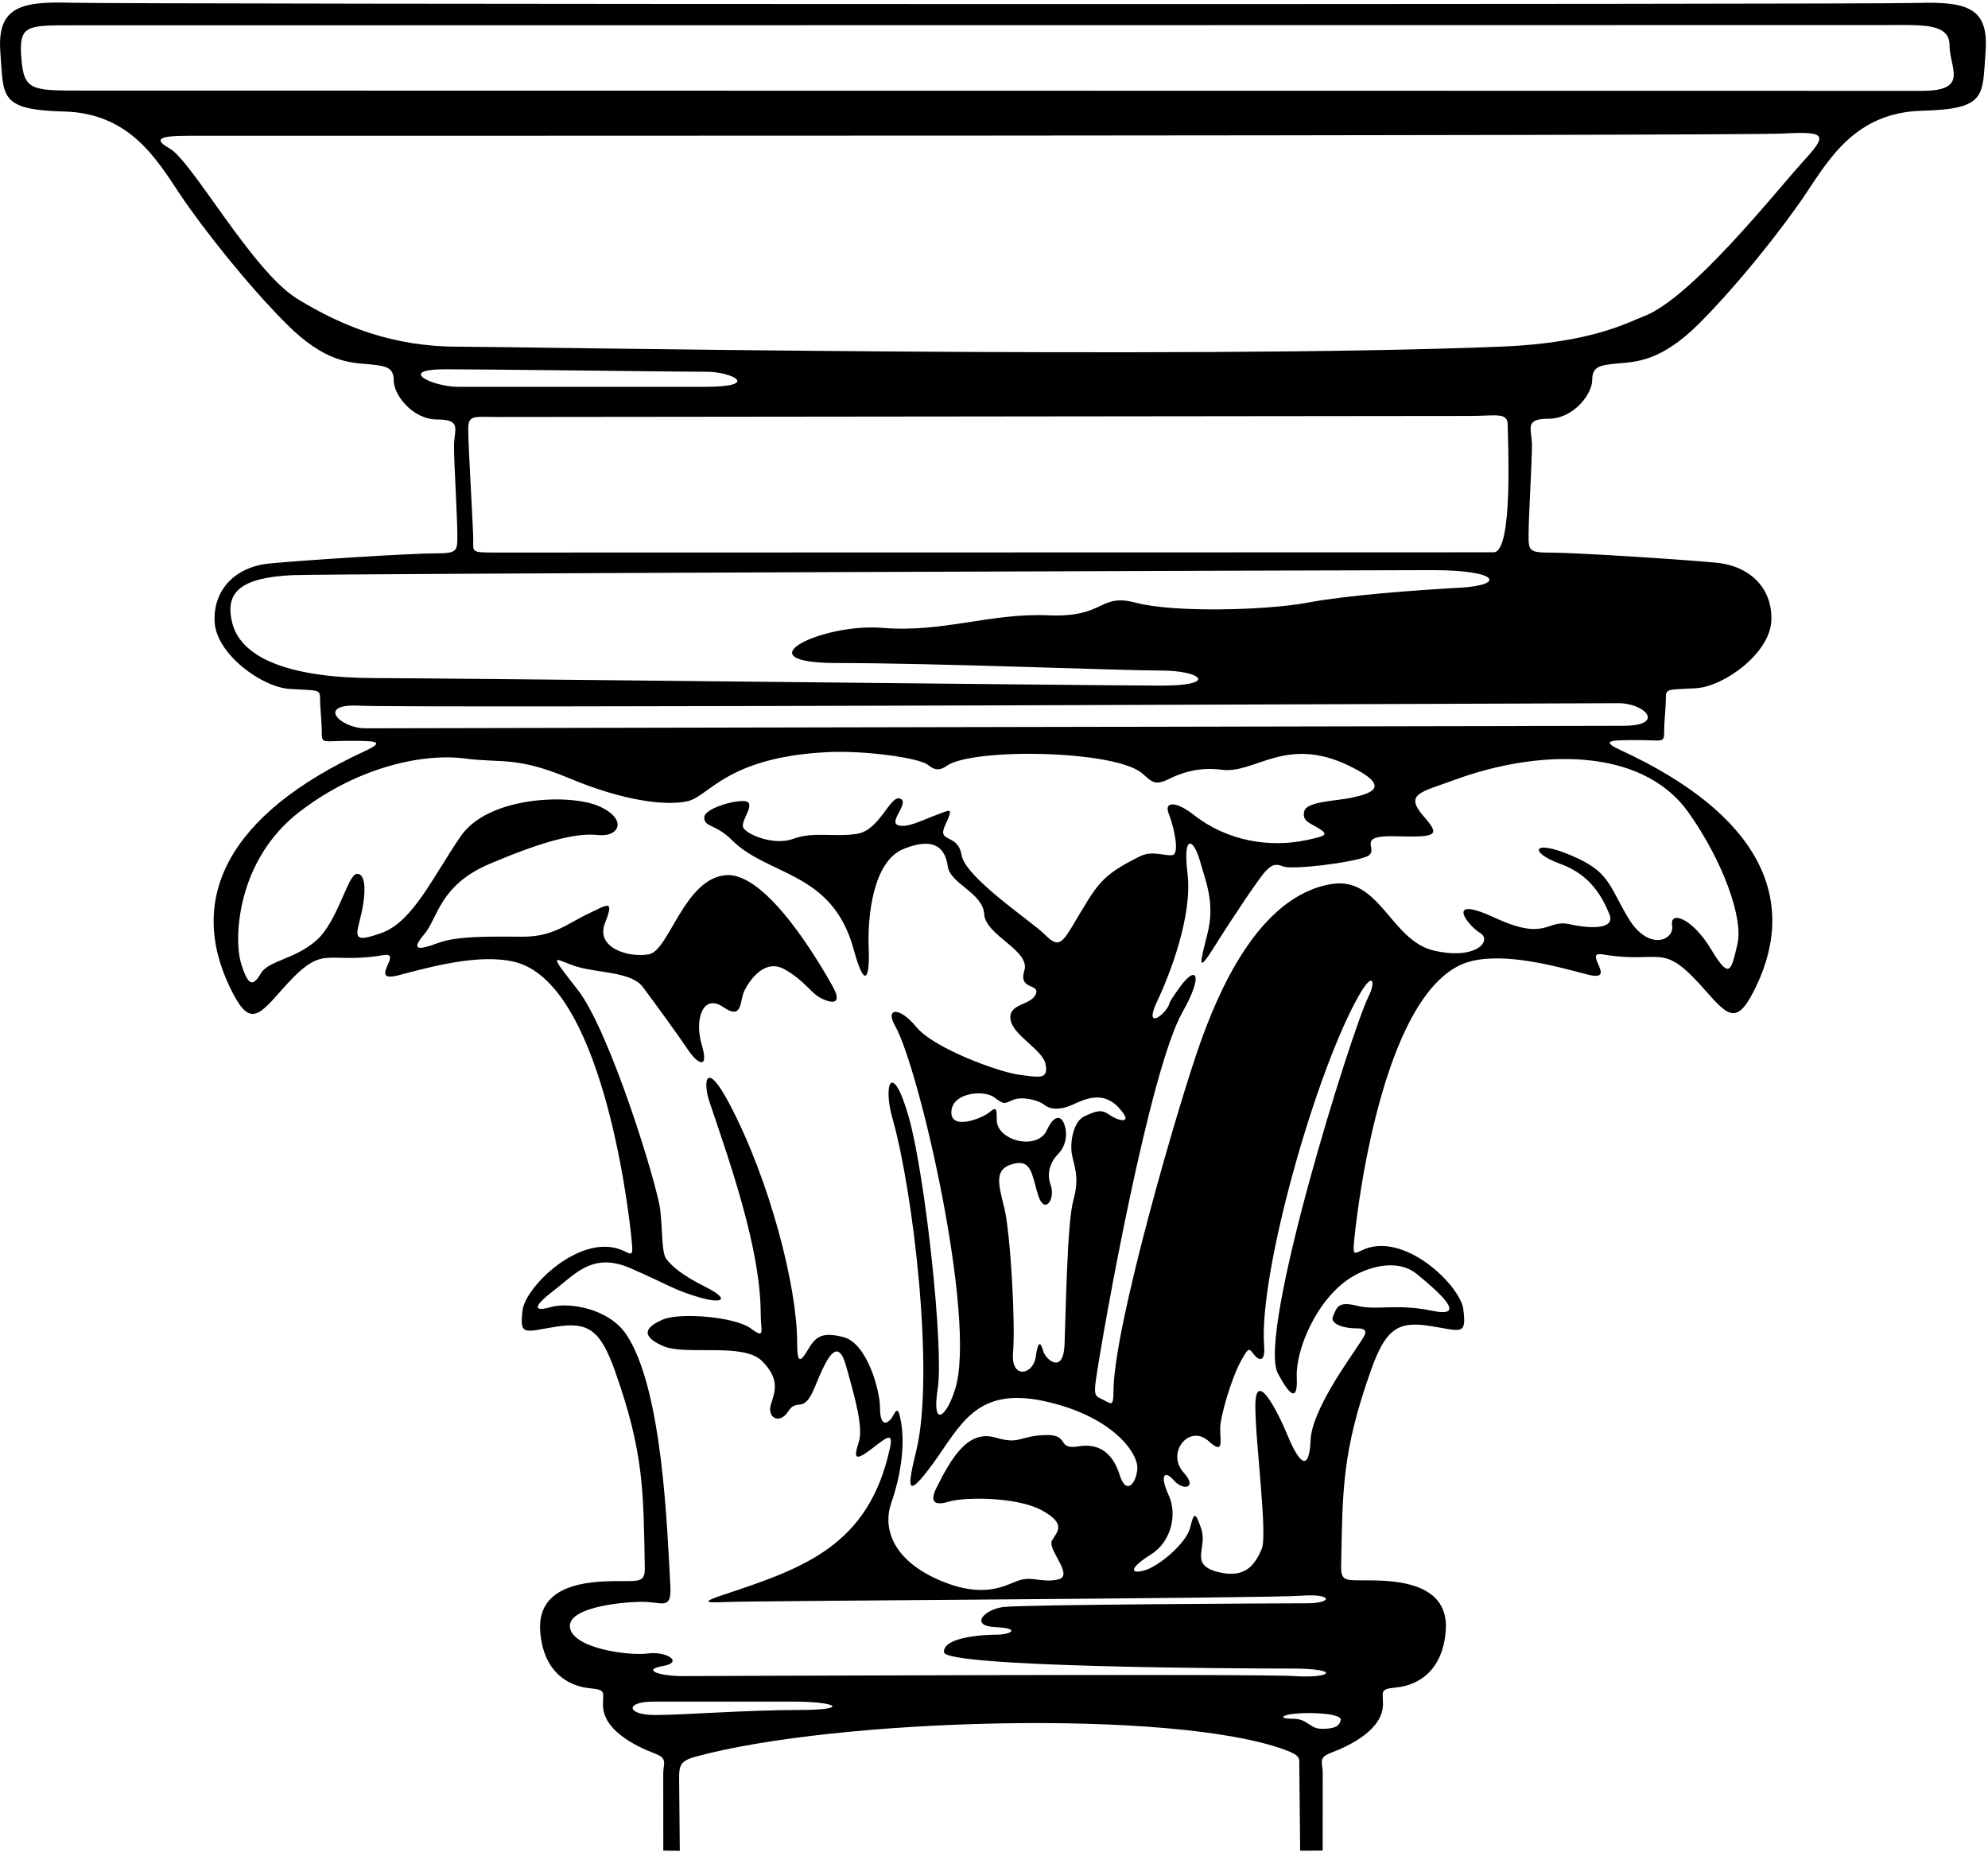 <?xml version="1.0" encoding="UTF-8"?>
<svg xmlns="http://www.w3.org/2000/svg" xmlns:xlink="http://www.w3.org/1999/xlink" width="483pt" height="450pt" viewBox="0 0 483 450" version="1.1">
<g id="surface1">
<path style=" stroke:none;fill-rule:nonzero;fill:rgb(0%,0%,0%);fill-opacity:1;" d="M 465.73 0.719 C 453.121 1.125 29.375 1.066 16.77 0.656 C 4.164 0.254 -0.719 2.285 0.098 12.859 C 0.91 23.434 -0.312 26.684 15.551 27.094 C 31.41 27.496 37.918 38.48 43.609 47.02 C 49.305 55.559 60.281 69.387 69.637 78.738 C 78.988 88.094 85.09 88.094 89.562 88.496 C 94.035 88.906 95.664 89.312 95.664 92.566 C 95.664 95.816 100.137 101.918 106.234 101.918 C 112.336 101.918 110.305 104.359 110.305 108.426 C 110.305 112.492 111.117 125.91 111.117 129.98 C 111.117 134.047 111.117 134.453 105.422 134.453 C 99.73 134.453 74.109 136.078 65.57 136.891 C 57.031 137.703 51.742 143.398 52.148 151.125 C 52.555 158.852 63.535 166.984 70.449 167.391 C 77.363 167.797 77.77 167.391 77.77 169.832 C 77.77 172.273 78.176 175.117 78.176 177.965 C 78.176 180.812 78.582 179.996 84.684 179.996 C 90.781 179.996 94.035 179.996 88.75 182.438 C 55.055 197.988 45.586 218.398 55.809 239.777 C 60.281 249.133 62.316 247.504 68.012 240.996 C 78.98 228.461 78.188 234.559 93.223 232.051 C 98.102 231.238 89.156 238.965 96.883 236.934 C 104.609 234.898 116.402 231.645 124.941 233.68 C 145.871 238.66 152.5 291.68 153.41 300.777 C 153.816 304.844 153.816 305.047 151.781 304.031 C 141.578 298.93 127.695 312.523 126.977 318.266 C 126.164 324.773 127.383 323.551 135.109 322.332 C 142.836 321.113 145.828 323.059 149.344 332.906 C 156.539 353.066 156.301 362.535 156.664 380.891 C 156.727 384.168 155.441 384.145 151.781 384.145 C 145.531 384.145 130.312 383.738 131.246 396.344 C 131.988 406.344 138.164 409.664 143.242 410.172 C 147.309 410.578 146.496 410.984 146.496 414.238 C 146.496 420.27 154.223 424.203 159.102 426.031 C 162.355 427.254 161.137 428.473 161.137 430.91 C 161.137 431.75 161.137 439.578 161.152 449.617 L 165.16 449.68 C 165.07 440.527 165 433.262 165 431.93 C 165 429.082 165.246 427.84 168.863 426.844 C 202.91 417.473 285.285 415.074 312.414 425.219 C 316.012 426.562 315.672 427.254 315.672 428.879 C 315.672 429.449 315.77 438.422 315.887 449.648 L 321.348 449.617 C 321.363 439.492 321.363 431.57 321.363 430.73 C 321.363 428.289 320.145 427.07 323.395 425.848 C 328.277 424.02 336.004 420.09 336.004 414.055 C 336.004 410.801 335.191 410.395 339.258 409.988 C 344.336 409.48 350.512 406.16 351.254 396.164 C 352.188 383.555 336.969 383.961 330.719 383.961 C 327.059 383.961 325.773 383.988 325.836 380.711 C 326.199 362.352 325.961 352.883 333.156 332.723 C 336.672 322.875 339.664 320.93 347.391 322.148 C 355.117 323.367 356.336 324.59 355.523 318.082 C 354.805 312.34 340.922 298.746 330.719 303.848 C 328.684 304.867 328.684 304.66 329.09 300.598 C 330 291.496 336.629 238.477 357.559 233.496 C 366.098 231.461 377.891 234.715 385.617 236.75 C 393.344 238.781 384.398 231.055 389.277 231.867 C 404.312 234.375 403.52 228.277 414.488 240.816 C 420.184 247.32 422.219 248.949 426.691 239.598 C 436.914 218.215 427.445 197.809 393.75 182.258 C 388.465 179.816 391.719 179.816 397.816 179.816 C 403.918 179.816 404.324 180.629 404.324 177.781 C 404.324 174.938 404.73 172.09 404.73 169.648 C 404.73 167.211 405.137 167.617 412.051 167.211 C 418.965 166.801 429.941 158.668 430.352 150.941 C 430.758 143.215 425.469 137.523 416.93 136.711 C 408.391 135.895 382.77 134.27 377.078 134.27 C 371.383 134.27 371.383 133.863 371.383 129.797 C 371.383 125.73 372.195 112.309 372.195 108.242 C 372.195 104.176 370.164 101.734 376.262 101.734 C 382.363 101.734 386.836 95.637 386.836 92.383 C 386.836 89.129 388.465 88.723 392.938 88.316 C 397.41 87.91 403.512 87.91 412.863 78.555 C 422.219 69.203 433.195 55.375 438.891 46.836 C 444.586 38.297 451.09 27.316 466.949 26.91 C 482.809 26.504 481.59 23.25 482.402 12.676 C 483.219 2.102 478.336 0.312 465.73 0.719 Z M 108.27 89.719 C 118.641 89.719 165.609 90.328 171.711 90.328 C 177.809 90.328 185.129 93.988 171.102 93.988 C 157.07 93.988 117.422 93.988 111.32 93.988 C 105.219 93.988 96.07 89.719 108.27 89.719 Z M 113.762 104.359 C 113.762 100.699 114.98 101.309 121.078 101.309 C 127.18 101.309 351.051 101.059 357.148 101.059 C 363.25 101.059 366.301 100.09 366.301 103.137 C 366.301 106.188 367.766 134.188 362.883 134.188 C 358.004 134.188 127.789 134.246 121.078 134.246 C 114.371 134.246 114.98 134.246 114.98 131.199 C 114.98 128.148 113.762 108.629 113.762 104.359 Z M 56.418 151.328 C 54.59 144.008 58.25 140.348 71.059 139.738 C 78.98 139.359 331.531 138.52 348 138.52 C 364.469 138.52 365.691 142.18 354.711 142.789 C 343.73 143.398 327.262 144.617 317.5 146.449 C 307.738 148.277 285.172 148.891 276.02 146.449 C 266.871 144.008 268.699 150.109 254.672 149.496 C 240.641 148.891 229.051 153.77 214.41 152.547 C 199.77 151.328 179.641 161.09 203.43 161.09 C 227.219 161.09 272.359 162.918 282.121 162.918 C 291.879 162.918 296.148 166.578 282.121 166.578 C 268.09 166.578 105.828 164.746 91.191 164.746 C 71.262 164.746 58.656 160.273 56.418 151.328 Z M 194.078 415.457 C 181.469 415.457 166.016 416.68 159.102 416.68 C 152.191 416.68 151.781 413.426 158.695 413.426 C 164.797 413.426 182.281 413.426 192.855 413.426 C 203.43 413.426 206.684 415.457 194.078 415.457 Z M 165.914 407.223 C 160.121 407.223 155.852 405.699 161.035 404.785 C 166.219 403.867 161.949 401.125 157.375 401.734 C 152.801 402.344 139.074 400.516 138.465 395.328 C 137.855 390.145 153.41 388.922 157.375 389.227 C 161.34 389.535 163.172 390.754 162.863 385.266 C 162.09 371.344 160.996 337.473 152.191 324.266 C 147.922 317.859 138.16 316.336 133.891 317.555 C 129.621 318.773 129.316 317.555 134.5 313.59 C 139.684 309.625 143.953 304.133 153.105 308.098 C 162.254 312.062 163.477 313.285 169.574 315.113 C 175.676 316.945 177.504 315.723 171.406 312.672 C 165.305 309.625 163.172 307.488 161.949 305.965 C 160.73 304.438 161.035 299.863 160.426 294.07 C 159.816 288.273 148.227 250.453 140.297 240.391 C 132.363 230.324 135.109 233.371 140.297 234.898 C 145.48 236.422 153.41 236.117 156.156 239.777 C 158.898 243.438 164.695 251.367 167.137 255.027 C 169.574 258.688 172.32 259.91 170.488 253.809 C 168.66 247.711 170.797 241.305 175.676 244.66 C 180.555 248.016 179.641 243.133 180.859 240.691 C 182.078 238.254 185.738 232.766 190.621 235.508 C 195.5 238.254 197.023 241.305 199.465 242.523 C 201.906 243.742 204.953 244.355 202.211 239.473 C 199.465 234.594 186.352 211.719 176.285 212.633 C 166.219 213.547 162.559 230.934 157.68 231.848 C 152.801 232.766 144.566 230.324 147.004 224.223 C 149.445 218.121 147.309 219.953 142.734 222.09 C 138.16 224.223 134.5 227.578 127.18 227.578 C 119.859 227.578 111.32 227.273 106.441 229.105 C 101.559 230.934 99.73 230.934 103.086 226.969 C 106.441 223.004 106.746 215.074 118.945 209.891 C 131.145 204.703 139.684 202.266 145.176 202.871 C 150.664 203.484 152.496 198.91 145.48 195.859 C 138.465 192.809 118.641 193.418 111.93 203.18 C 105.219 212.938 100.34 223.918 92.715 226.664 C 85.09 229.41 86.613 227.273 87.836 221.785 C 89.055 216.293 88.75 212.023 86.613 212.328 C 84.48 212.633 82.039 223.918 76.855 228.492 C 71.668 233.066 65.266 233.371 63.434 236.422 C 61.605 239.473 60.387 240.086 58.555 233.984 C 56.723 227.883 57.641 208.973 72.586 197.383 C 87.531 185.793 103.695 183.047 112.844 184.27 C 121.996 185.488 125.352 183.66 138.465 189.148 C 151.578 194.641 161.949 195.859 167.137 194.641 C 172.32 193.418 176.59 183.965 200.988 182.742 C 210.141 182.285 223.152 184.117 225.391 185.793 C 226.609 186.711 227.828 187.621 229.965 186.098 C 236.195 181.648 271.012 182.211 277.547 187.93 C 279.984 190.062 280.594 190.98 284.254 189.148 C 287.914 187.316 292.184 186.402 296.762 187.016 C 305.012 188.113 312.309 178.539 327.871 186.098 C 338.547 191.285 332.75 192.809 328.785 193.723 C 324.82 194.641 317.5 194.641 316.891 197.078 C 316.281 199.52 318.109 199.824 320.551 201.348 C 322.988 202.871 321.77 203.18 317.5 204.094 C 308.523 206.016 298.215 204.406 290.051 197.992 C 285.781 194.641 282.73 194.641 283.949 197.688 C 285.172 200.738 286.695 207.449 284.863 207.754 C 283.035 208.059 279.984 206.535 276.934 208.059 C 267.145 212.953 266.695 214.754 260.465 225.141 C 257.719 229.715 256.805 230.02 253.754 226.969 C 250.703 223.918 234.539 213.242 233.625 207.754 C 232.711 202.266 227.523 205.008 229.66 200.434 C 231.797 195.859 230.879 196.773 227.523 197.992 C 224.172 199.215 220.203 201.348 218.07 200.434 C 215.934 199.52 221.121 194.941 218.68 194.027 C 216.238 193.113 213.801 201.652 208.309 202.566 C 202.82 203.484 197.637 201.961 192.754 203.789 C 187.875 205.617 181.164 202.566 180.555 201.043 C 179.945 199.52 182.996 196.164 181.773 194.941 C 180.555 193.723 171.102 196.164 171.102 198.605 C 171.102 201.043 173.844 200.129 177.809 204.094 C 186.656 212.938 202.211 211.617 207.395 230.629 C 210.141 240.691 211.359 237.645 211.055 230.324 C 210.75 223.004 211.969 209.277 219.594 206.23 C 227.219 203.18 229.66 206.23 230.27 210.496 C 230.879 214.77 238.809 216.902 239.113 222.09 C 239.422 227.273 250.398 230.934 248.875 235.812 C 247.352 240.691 252.84 238.863 251.621 241.609 C 250.398 244.355 244.91 243.742 245.52 247.711 C 246.129 251.672 253.449 255.027 254.059 258.688 C 254.672 262.348 252.535 261.738 247.656 261.129 C 242.773 260.52 226.914 254.723 222.645 249.539 C 218.375 244.355 215.02 244.965 217.461 249.234 C 223.34 259.52 237.305 320.281 232.102 337.379 C 229.965 344.395 226.305 347.141 227.828 337.379 C 229.355 327.617 224.781 285.527 220.816 271.496 C 216.852 257.469 214.41 263.266 216.852 271.805 C 221.828 289.23 227.121 333.781 222.645 352.324 C 220.512 361.168 219.898 364.828 226.609 355.68 C 233.32 346.527 236.98 336.77 253.754 340.43 C 270.531 344.09 276.629 353.238 276.324 356.898 C 276.02 360.559 273.578 363.305 272.055 358.422 C 270.531 353.543 267.48 350.492 261.988 351.41 C 256.5 352.324 260.16 348.359 253.754 348.664 C 247.352 348.969 247.785 351.012 241.859 349.273 C 235.211 347.324 231.227 354.07 227.523 361.473 C 226 364.523 226.609 366.047 230.574 364.828 C 234.227 363.703 247.047 363.609 253.145 366.965 C 259.246 370.32 256.805 372.148 255.586 374.285 C 254.363 376.418 261.074 382.824 257.109 383.738 C 253.145 384.652 250.703 382.824 247.352 384.043 C 243.996 385.266 238.809 388.617 227.828 383.738 C 216.852 378.859 214.41 371.234 216.547 365.133 C 218.68 359.035 219.898 351.715 218.984 345.918 C 218.07 340.125 217.461 343.785 216.238 345.004 C 215.02 346.223 213.801 345.918 213.801 341.953 C 213.801 337.988 210.75 326.398 204.953 324.875 C 199.16 323.348 197.941 325.18 196.109 328.23 C 194.281 331.277 193.672 330.973 193.672 326.094 C 193.672 312.695 187.062 286.828 177.199 268.145 C 171.406 257.164 170.797 262.961 172.32 267.535 C 176.965 281.469 184.824 303.035 184.824 319.383 C 184.824 323.348 186.047 325.484 182.387 322.738 C 178.727 319.992 165.305 318.773 161.035 320.605 C 156.766 322.434 155.547 324.57 161.035 327.008 C 166.523 329.449 180.555 326.094 185.129 330.668 C 189.703 335.242 188.18 338.293 187.266 341.344 C 186.352 344.395 189.398 346.223 191.535 342.867 C 193.672 339.516 195.195 343.785 197.941 337.074 C 200.684 330.363 203.43 324.266 205.566 331.891 C 207.699 339.516 209.836 346.836 208.613 350.492 C 207.395 354.152 207.699 355.07 211.359 352.324 C 215.02 349.578 217.156 347.445 216.238 351.715 C 211.133 375.547 195.32 380.953 175.98 387.398 C 171.406 388.922 170.184 389.535 176.285 389.227 C 182.387 388.922 308.047 388.312 315.977 387.703 C 323.906 387.094 323.906 389.535 317.5 389.535 C 311.094 389.535 248.266 389.84 243.691 390.449 C 239.113 391.059 235.453 395.023 241.859 395.328 C 248.266 395.633 245.52 397.16 242.164 397.16 C 238.809 397.16 229.051 397.77 229.355 401.43 C 229.66 405.09 301.641 405.395 313.84 405.395 C 326.039 405.395 323.602 407.832 314.449 407.223 C 305.301 406.613 171.711 407.223 165.914 407.223 Z M 260.465 280.648 C 261.074 283.699 262.297 286.141 260.77 291.629 C 259.246 297.117 258.941 319.383 258.637 326.703 C 258.328 334.023 254.059 330.363 253.449 328.23 C 252.84 326.094 252.23 325.484 251.621 329.754 C 251.012 334.023 245.52 335.242 246.129 328.535 C 246.738 321.824 245.52 299.559 243.996 293.461 C 242.469 287.359 241.555 284.004 246.129 282.785 C 250.703 281.562 250.703 285.527 252.23 290.41 C 253.754 295.289 256.5 291.324 255.281 287.969 C 254.059 284.613 255.586 281.867 257.109 280.344 C 258.637 278.82 259.551 276.074 258.637 273.328 C 257.719 270.586 255.891 271.195 254.363 274.547 C 252.027 279.691 242.164 277.133 242.164 272.109 C 242.164 269.363 242.164 268.754 240.336 270.277 C 238.504 271.805 230.441 274.883 231.184 269.668 C 231.797 265.398 239.113 264.789 241.555 266.617 C 243.996 268.449 243.996 268.145 246.129 267.23 C 248.266 266.312 252.23 267.23 253.754 268.449 C 255.281 269.668 257.719 269.668 260.465 268.449 C 263.211 267.23 267.785 264.789 271.75 269.059 C 275.715 273.328 271.75 272.414 269.613 270.891 C 267.48 269.363 266.262 269.973 263.516 271.195 C 260.77 272.414 259.855 277.598 260.465 280.648 Z M 321.16 420.035 C 318.109 420.035 317.805 417.594 314.145 417.594 C 310.484 417.594 311.398 416.68 314.449 416.375 C 319.004 415.918 326.039 416.375 325.734 417.898 C 325.43 419.422 324.211 420.035 321.16 420.035 Z M 332.445 242.219 C 328.465 250.18 305.316 324.027 310.484 333.719 C 312.926 338.293 315.363 341.344 315.059 334.633 C 314.754 327.922 319.941 315.418 328.48 310.234 C 331.746 308.25 339.156 305.355 344.34 309.625 C 349.523 313.895 356.844 320.297 348 318.469 C 339.156 316.641 334.578 318.469 329.699 317.25 C 324.82 316.027 324.82 317.859 323.906 319.688 C 322.988 321.52 326.039 322.738 329.699 322.738 C 333.359 322.738 331.227 324.875 329.699 327.312 C 328.176 329.754 318.719 342.562 318.414 349.883 C 318.109 357.203 315.977 356.289 312.926 348.969 C 309.875 341.648 304.996 332.805 304.996 341.648 C 304.996 350.492 308.047 373.062 306.52 376.418 C 304.996 379.773 302.859 383.738 295.844 381.91 C 288.828 380.078 293.406 376.113 291.879 371.539 C 290.355 366.965 290.051 367.574 289.137 371.234 C 288.219 374.895 281.512 380.688 277.852 381.602 C 274.191 382.52 274.801 380.688 279.68 377.641 C 284.559 374.59 286.086 367.879 283.949 363.305 C 281.816 358.727 282.73 356.898 285.172 359.645 C 287.609 362.391 290.965 361.473 287.609 357.812 C 283.199 353.004 288.93 345.809 293.711 350.188 C 297.371 353.543 296.453 350.188 296.453 347.141 C 296.453 344.09 299.199 334.938 301.336 330.973 C 303.469 327.008 303.469 327.617 304.691 329.145 C 305.91 330.668 307.434 330.973 307.129 327.008 C 305.762 309.207 319.887 259.613 330.309 241.609 C 333.664 235.812 334.273 238.559 332.445 242.219 Z M 410.219 197.383 C 418.453 208.973 423.641 223.004 422.113 229.41 C 420.59 235.812 420.285 238.254 415.711 230.629 C 411.137 223.004 405.645 221.172 406.254 224.836 C 406.863 228.492 400.461 231.238 395.578 223.004 C 390.699 214.77 391.004 211.719 381.551 207.754 C 372.094 203.789 371.484 207.145 379.109 209.891 C 386.734 212.633 389.48 218.43 391.004 222.09 C 392.531 225.746 386.734 225.746 381.246 224.527 C 375.754 223.309 375.754 228.797 363.25 223.004 C 350.746 217.211 356.539 224.836 359.59 226.664 C 362.641 228.492 358.676 233.371 348.305 230.934 C 337.934 228.492 335.191 212.938 323.602 214.77 C 305.359 217.648 295.582 242.285 291.574 253.504 C 286.48 267.766 270.531 322.406 270.531 337.988 C 270.531 341.953 269.922 341.039 268.09 340.125 C 266.262 339.211 265.664 339.348 266.262 335.242 C 268.051 322.867 279.27 260.062 287.305 245.879 C 292.488 236.73 290.66 234.289 286.695 239.777 C 282.73 245.27 284.863 243.133 283.34 245.27 C 281.816 247.402 278.156 249.539 281.203 243.133 C 284.254 236.73 289.746 222.395 288.523 212.328 C 287.305 202.266 290.051 203.789 291.574 209.277 C 292.902 214.062 295.234 219.344 293.406 226.664 C 291.574 233.984 290.66 237.035 295.234 229.715 C 299.809 222.395 306.215 212.938 307.434 211.719 C 308.656 210.496 309.57 209.586 311.703 210.496 C 313.84 211.414 328.785 209.586 332.141 208.059 C 335.496 206.535 328.785 202.871 339.156 203.18 C 349.523 203.484 349.828 202.871 345.863 198.297 C 341.113 192.816 345.23 192.496 353.488 189.453 C 373.16 182.207 398.684 181.145 410.219 197.383 Z M 393.141 170.848 C 399.852 170.848 404.73 176.34 394.359 176.34 C 383.988 176.34 94.848 176.949 88.75 176.949 C 82.648 176.949 76.551 170.848 87.531 171.461 C 98.492 172.066 386.43 170.848 393.141 170.848 Z M 437.672 39.699 C 431.57 46.406 410.828 72.637 399.238 76.906 C 395.789 78.18 386.898 83.316 364.867 84.211 C 288.453 87.309 125.719 84.23 111.32 84.23 C 95.461 84.23 83.262 79.348 72.281 72.637 C 61.301 65.93 46.66 39.09 41.168 36.039 C 35.68 32.988 41.781 32.988 47.27 32.988 C 55.199 32.988 422.422 33.051 433.398 32.438 C 444.379 31.828 443.77 32.988 437.672 39.699 Z M 466.949 22.074 C 455.359 22.074 32.02 22.008 19.82 22.008 C 7.621 22.008 5.789 22.008 5.18 14.078 C 4.57 6.148 6.398 6.148 17.379 6.148 C 25.918 6.148 448.648 6.09 457.801 6.09 C 466.949 6.09 473.66 5.539 473.66 11.027 C 473.66 16.52 478.539 22.074 466.949 22.074 "/>
</g>
</svg>

